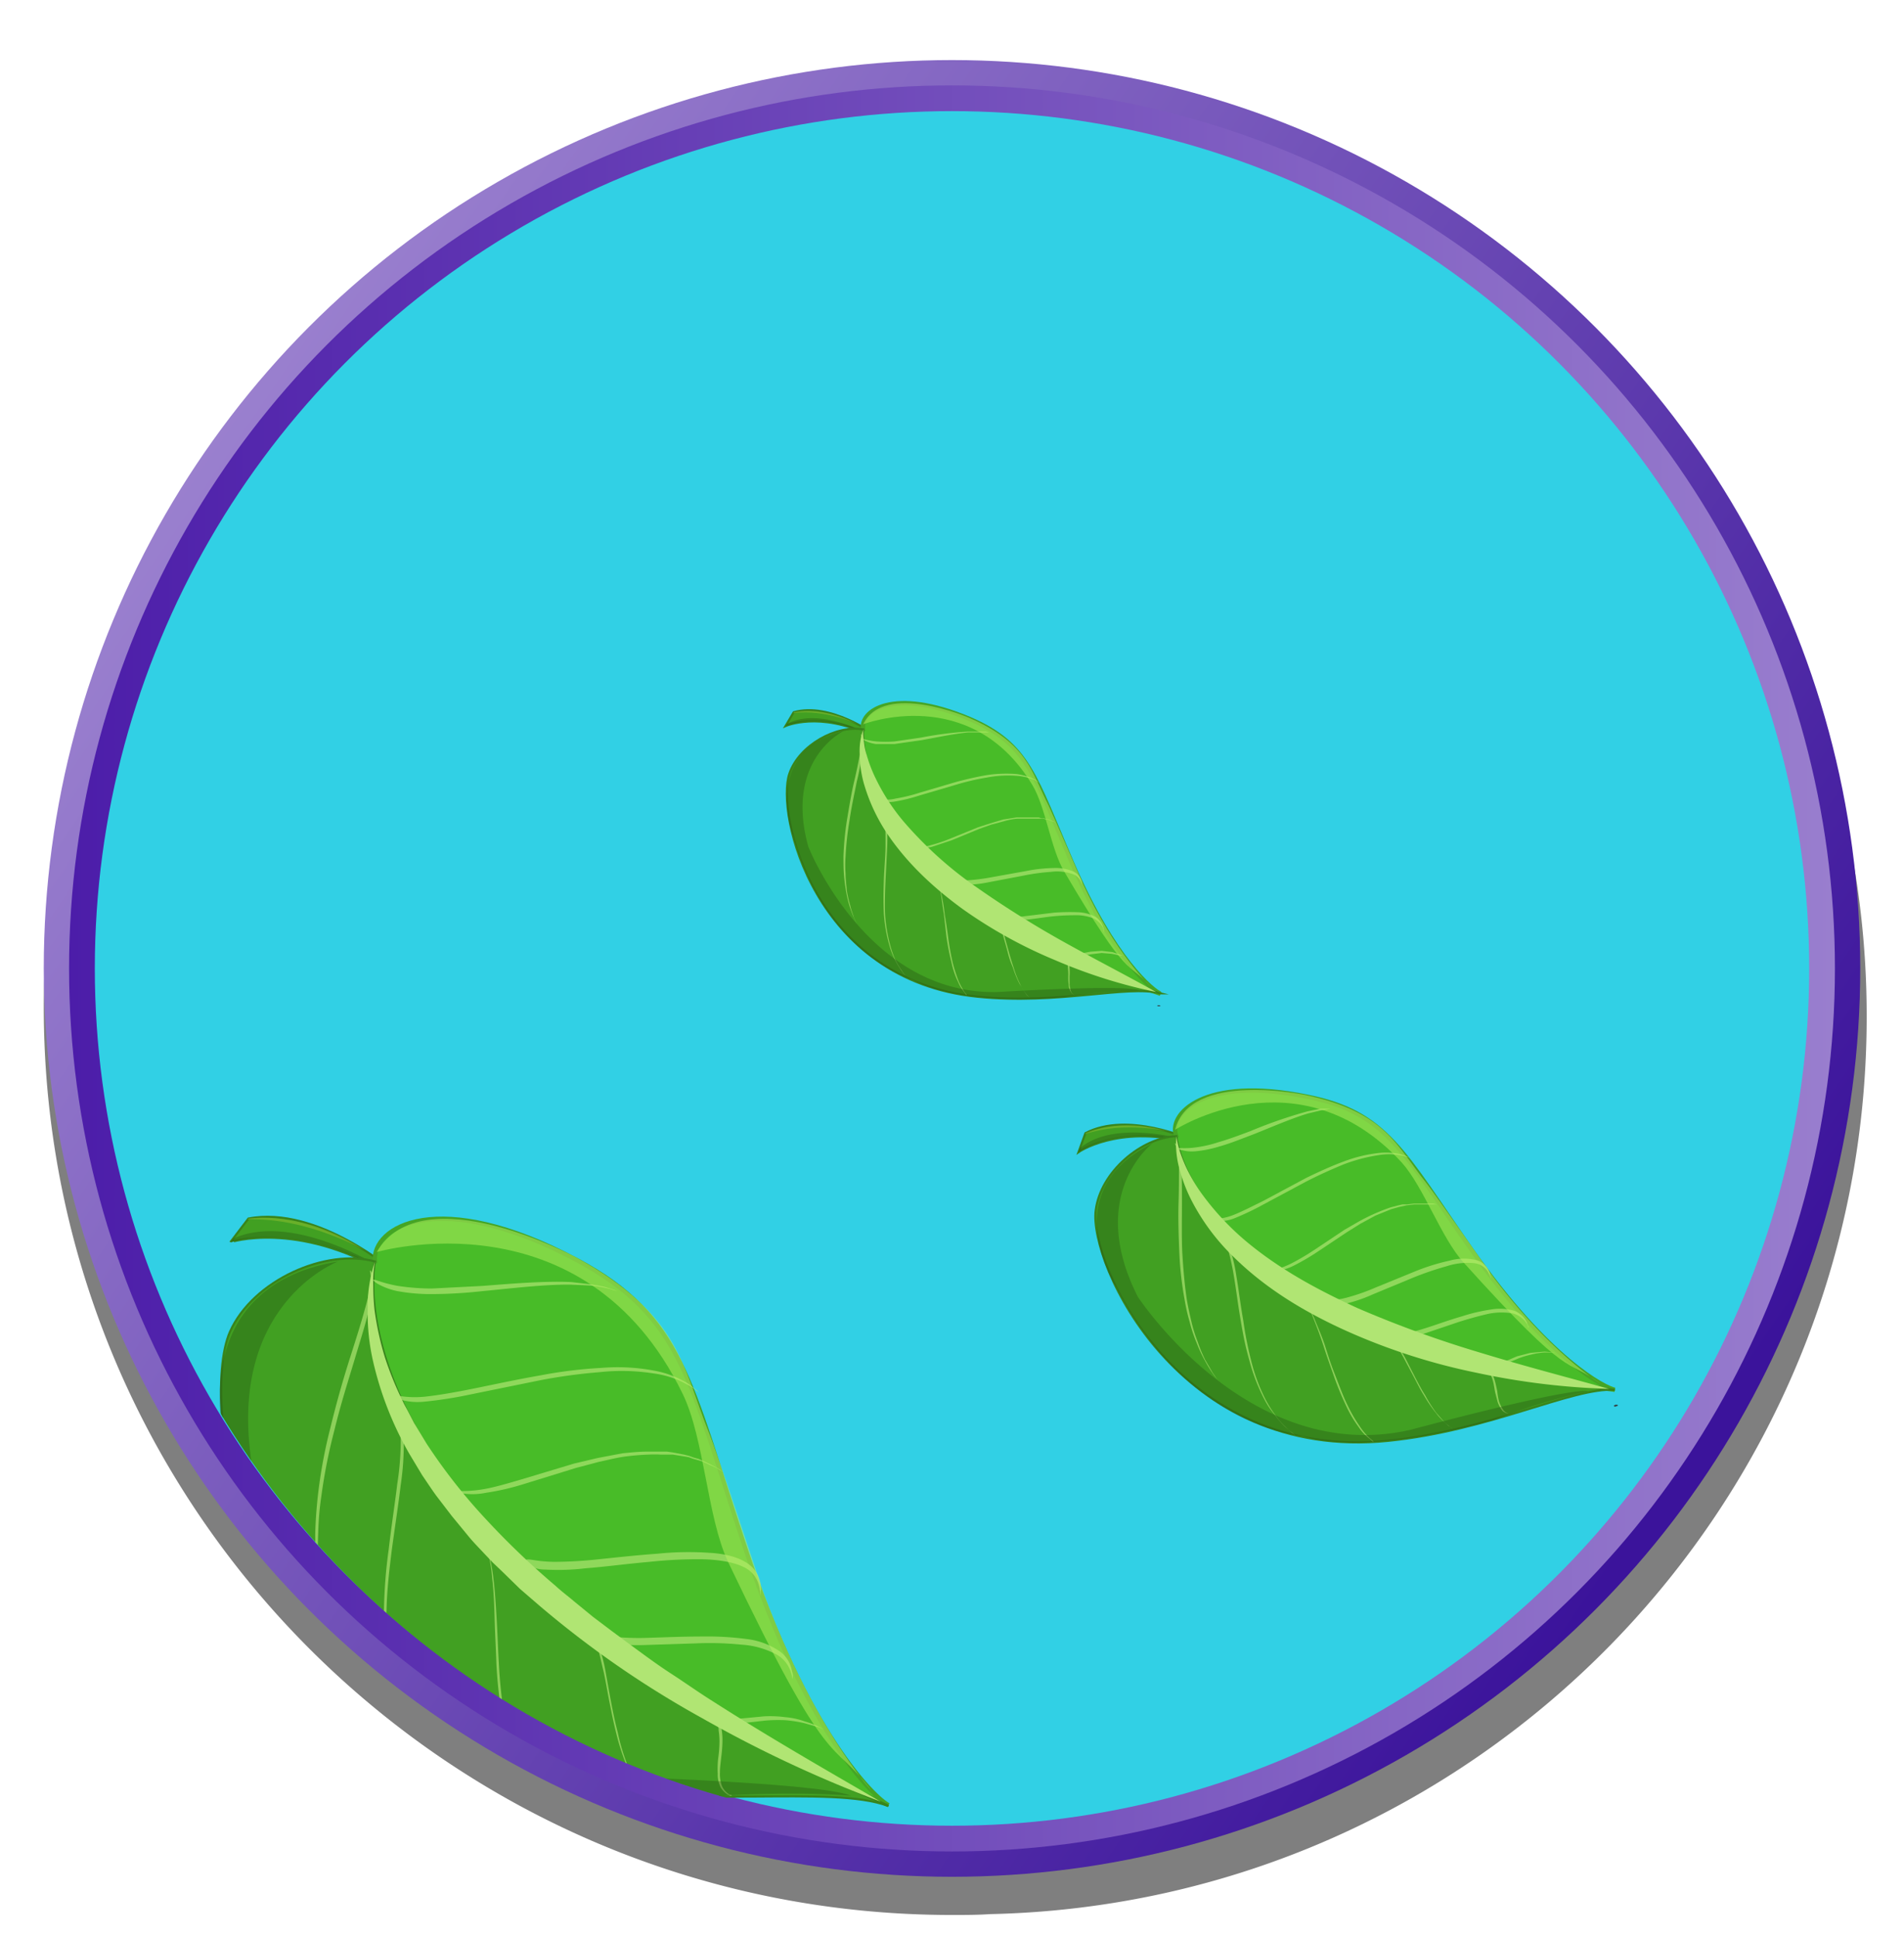 <svg xmlns="http://www.w3.org/2000/svg" xmlns:xlink="http://www.w3.org/1999/xlink" viewBox="0 0 443.8 451.5"><defs><style>.cls-1{fill:none;}.cls-2{isolation:isolate;}.cls-3{opacity:0.5;}.cls-4{fill:url(#linear-gradient);}.cls-5{fill:#31d0e5;stroke-width:6px;stroke:url(#linear-gradient-2);}.cls-11,.cls-5,.cls-7{stroke-miterlimit:10;}.cls-6{clip-path:url(#clip-path);}.cls-7{fill:#41a022;stroke:#38841c;stroke-width:0.5px;}.cls-8{fill:#204910;opacity:0.32;}.cls-9{fill:#8fc12f;}.cls-14,.cls-9{opacity:0.51;}.cls-10{fill:#353535;}.cls-11{fill:#48bc28;stroke:#45a525;}.cls-12,.cls-13{fill:#b0e573;}.cls-12{mix-blend-mode:screen;opacity:0.69;}.cls-14{fill:#b6f261;}</style><linearGradient id="linear-gradient" x1="43.17" y1="103.28" x2="392.43" y2="342.6" gradientUnits="userSpaceOnUse"><stop offset="0" stop-color="#9b81cf"/><stop offset="1" stop-color="#3b139b"/></linearGradient><linearGradient id="linear-gradient-2" x1="16.1" y1="225.74" x2="427.68" y2="225.74" gradientUnits="userSpaceOnUse"><stop offset="0" stop-color="#4c1da9"/><stop offset="1" stop-color="#997ece"/></linearGradient><clipPath id="clip-path"><circle class="cls-1" cx="222.6" cy="226.4" r="199.8"/></clipPath></defs><g class="cls-2"><g id="SB39_Interactive_Icon_13_F1"><path class="cls-3" d="M435.1,237a208.3,208.3,0,0,0-25.4-100A211.6,211.6,0,0,0,221.9,23C105,23,10.2,117.8,10.2,234.7S105,446.3,221.9,446.3c3,0,5.9,0,8.9-.2C344.1,443.6,435.1,350.9,435.1,237Z"/><circle class="cls-4" cx="221.9" cy="225.7" r="211.7"/><circle class="cls-5" cx="221.9" cy="225.7" r="202.8"/><g id="_001" data-name="001"><g class="cls-6"><g id="_004" data-name="004"><path class="cls-7" d="M91.9,296.4S74,280.9,57.9,284l-4.2,5.5S69,284.4,90,296.6Z"/><path class="cls-8" d="M53.7,289.5s15.2-5.6,36.3,7.1h.8s-21.7-14.5-36.3-8Z"/><path class="cls-9" d="M57.9,284s12.6-2.2,27.2,7.5c0,0-13.2-7.8-27.4-7.3Z"/><path class="cls-1" d="M204.7,425.6a.1.1,0,0,1-.1-.1l-.5-.2Z"/><path class="cls-10" d="M206.1,425.8h.2c.1.1.4.2.2.4a1.1,1.1,0,0,1-.8-.1h-.2c-.1-.1-.4-.2-.2-.4s.6,0,.8,0h.2l-.6.3h-.2c-.1-.1-.4-.2-.2-.4A2.1,2.1,0,0,1,206.1,425.8Z"/><path class="cls-11" d="M107.8,351.3C72.5,300.5,87.4,294,87.4,294c-.8-8.1,14.8-17.5,47.1-.3,24.7,13.3,26.1,27.8,39.1,66.8,14.6,43.9,30.5,58.7,33.5,60.2C188,412.5,134.2,389.3,107.8,351.3Z"/><path class="cls-7" d="M53.6,310.4C59,298.3,76,290.9,87.4,294c0,0-6.5,29.4,32.7,69,32.5,32.8,67.4,49.4,86.5,57.6l.5.3c-13.8-5.1-45.1,1.1-79.9-5.6C56.4,401.7,46.1,327.5,53.6,310.4Z"/><path class="cls-12" d="M122.4,414.2l-.2-.4-.7-1.2a43.1,43.1,0,0,1-2.1-4.8,54.5,54.5,0,0,1-1.9-8.3,107.6,107.6,0,0,1-1.2-11.5c-.2-3.2-.3-6.6-.5-10.1s-.4-6.9-.8-10.1a37.7,37.7,0,0,0-1.8-8.1,19.4,19.4,0,0,0-1.1-2.4c-.1-.2-.2-.3-.2-.4l-.2-.2a.8.8,0,0,1-.1-.3.8.8,0,0,0,.1.3l.2.2c0,.1.1.2.2.4a11.5,11.5,0,0,1,1,2.4,32.2,32.2,0,0,1,1.6,8c.4,3.1.5,6.6.6,10s.3,6.8.4,10a112.6,112.6,0,0,0,1.2,11.6,46.5,46.5,0,0,0,2,8.5,24.6,24.6,0,0,0,2.4,4.9,8.1,8.1,0,0,0,.8,1.2Z"/><path class="cls-12" d="M92,326.7c-.1.1.2.7.7,2.1a15,15,0,0,1,.5,2.6c.1,1.1.2,2.3.2,3.7a64.1,64.1,0,0,1-.8,10.7c-.5,4.3-1.3,9.3-2,15.3A117,117,0,0,0,89.5,375a67.4,67.4,0,0,0,1.1,14.3,50.4,50.4,0,0,0,1.8,6.2,42.2,42.2,0,0,0,2.2,4.7,12.8,12.8,0,0,0,1,1.7l.9,1.3.7,1a5.9,5.9,0,0,0-.7-1l-.8-1.3-1-1.7a27.5,27.5,0,0,1-2.1-4.8,33.8,33.8,0,0,1-1.7-6.1,65.3,65.3,0,0,1-.8-14.1c.1-4.9.7-9.6,1.2-13.8.8-5.9,1.6-11,2.1-15.3a63.7,63.7,0,0,0,.7-10.8,21.7,21.7,0,0,0-.3-3.8c-.2-1.1-.5-2-.7-2.8A8.8,8.8,0,0,0,92,326.7Z"/><path class="cls-12" d="M86.3,296.1c-.2.1.2.7.1,2.2a35.3,35.3,0,0,1-1.3,6.6c-.8,3-2,6.8-3.5,11.5s-3.1,10.2-4.7,16.8a115.6,115.6,0,0,0-2.8,15.3c-.3,2.7-.5,5.4-.6,8s.1,5.1.3,7.5a53.7,53.7,0,0,0,.9,6.5c.5,2,.9,3.7,1.4,5.1l1.2,3.3.5,1.2-.5-1.2c-.2-.8-.6-1.9-1.1-3.3s-.8-3.2-1.2-5.1-.6-4.2-.8-6.5-.1-4.9,0-7.5a68.5,68.5,0,0,1,.7-7.8,127.8,127.8,0,0,1,3-15.2c1.6-6.6,3.4-12.1,4.8-16.8s2.6-8.4,3.3-11.5a26.8,26.8,0,0,0,1-6.9,5.3,5.3,0,0,0-.4-1.7A.7.7,0,0,0,86.3,296.1Z"/><path class="cls-12" d="M137.7,379.8c-.1,0,.1.3.5,1a25.2,25.2,0,0,1,1.1,3.1c.4,1.4.8,3.2,1.3,5.3s.9,4.7,1.5,7.7.9,4.5,1.5,6.9a51.9,51.9,0,0,0,2.2,7c.5,1.1.9,2.1,1.4,3a15.3,15.3,0,0,0,1.5,2.3,6.1,6.1,0,0,0,1.1,1.4l.3.4h.1a.1.1,0,0,0-.1-.1l-.3-.4-1.1-1.4-1.4-2.3c-.4-.9-.9-1.9-1.3-3a46.3,46.3,0,0,1-2-6.9c-.6-2.3-1.1-4.7-1.5-6.8s-1-5.5-1.4-7.7-.9-3.9-1.4-5.4a8.4,8.4,0,0,0-.7-1.9,8.1,8.1,0,0,0-.6-1.3A5.1,5.1,0,0,0,137.7,379.8Z"/><path class="cls-12" d="M167.2,401.4q-.1.2,0,.6c.1.1.1.3.2.5s.1.5.1.8a17.2,17.2,0,0,1,.2,2.6,30.1,30.1,0,0,1-.3,3.9,21.4,21.4,0,0,0-.1,3.6,6.6,6.6,0,0,0,.7,3.2,5.5,5.5,0,0,0,1.7,1.7.5.5,0,0,1,.4.2h.5l-.2-.2h-.3l-.3-.2a4.6,4.6,0,0,1-1.5-1.8,8,8,0,0,1-.5-3.2c0-1.2.2-2.4.3-3.5a31.5,31.5,0,0,0,.3-4,16.1,16.1,0,0,0-.2-2.6,9.4,9.4,0,0,0-.3-.9l-.3-.5Z"/><path class="cls-12" d="M91.9,325.1c-.1.1.1.5,1.1,1a14.7,14.7,0,0,0,5.6.6,97.5,97.5,0,0,0,11-1.7l16.2-3.3a125.7,125.7,0,0,1,13.9-1.9,47.8,47.8,0,0,1,12.7.3,21.7,21.7,0,0,1,8,2.7,8.7,8.7,0,0,1,1.9,1.3l.7.5-.6-.6-1.8-1.4a22.4,22.4,0,0,0-7.8-3.1,45.6,45.6,0,0,0-12.6-.7,105,105,0,0,0-14,1.7c-6.3,1.1-11.7,2.3-16.2,3.2s-8.1,1.5-10.9,1.8a23.4,23.4,0,0,1-5.6-.1C92.5,325.1,92,324.9,91.9,325.1Z"/><path class="cls-12" d="M106.4,347.7c0,.1.1.1.4.2l.5.2h.8a15.9,15.9,0,0,0,5.2-.2,57.5,57.5,0,0,0,8.7-2l12.3-3.8,5.3-1.4c1.9-.4,3.8-.9,5.8-1.2a56.7,56.7,0,0,1,5.8-.5,26.2,26.2,0,0,1,2.8,0h2.8l2.5.4,1.2.2,1.1.4,1.1.3,1,.3.9.4.8.4,1.4.6,1,.6.8.5-.8-.6-1-.6-1.4-.7-.8-.4-.9-.4-.9-.4-1.1-.3-1.1-.4-1.2-.3-2.6-.5-1.4-.2h-4.3c-2,0-4,.2-6,.4l-5.8,1.1-5.5,1.3-12.3,3.7c-3.4,1-6.2,1.8-8.4,2.2a30.2,30.2,0,0,1-5.1.5h-1.6Z"/><path class="cls-12" d="M122.5,363.6c-.3.3-.2.6.4,1.1a8.6,8.6,0,0,0,4.2,1.1,53.5,53.5,0,0,0,9.4-.3c4.2-.3,9.2-1,14.9-1.5a105,105,0,0,1,12.4-.6c3.9.1,7.3.7,9.5,1.8a6.4,6.4,0,0,1,3.6,4.3,4.4,4.4,0,0,1,.2,1,2.5,2.5,0,0,1,.1.8v.7a3.2,3.2,0,0,1,.1-.7,2.8,2.8,0,0,1,.1-.9c0-.4-.1-.7-.1-1.1a7,7,0,0,0-3-4.9c-2-1.4-5.1-2.3-8.9-2.5a70.5,70.5,0,0,0-12.1.2c-5.6.4-10.7,1-14.7,1.4s-7.3.5-9.6.5C124.4,363.9,123.2,363.1,122.5,363.6Z"/><path class="cls-12" d="M166.7,400.3c-.1.1.1.3.5.5a5.9,5.9,0,0,0,2.1.6l1.7.2h2.1l5.2-.6a36.5,36.5,0,0,1,4.7-.1,32.5,32.5,0,0,1,4.5.7l3.5,1,1,.4h0l-1-.5a20.4,20.4,0,0,0-3.4-1.3,17.1,17.1,0,0,0-4.6-1,26.8,26.8,0,0,0-4.8-.2l-5.3.5a14.3,14.3,0,0,1-3.5.1C167.6,400.4,166.8,400.1,166.7,400.3Z"/><path class="cls-12" d="M87,298.3c0,.1.3.5,1.2,1a15.9,15.9,0,0,0,4.4,1.6,43.5,43.5,0,0,0,8.1.7,109.6,109.6,0,0,0,11.8-.7c6.5-.6,14.4-1.6,20.6-1.5l4.4.2,1.8.2,1.6.3,1.3.3.9.3.8.2-.8-.3-.9-.3-1.3-.4-1.5-.3-1.9-.3-4.3-.5c-6.3-.3-14.3.4-20.8.9l-11.7.6a53.1,53.1,0,0,1-7.9-.6C88.8,299,87.2,298,87,298.3Z"/><path class="cls-12" d="M137.7,380.8c-.2.1-.1.5.4,1a9.1,9.1,0,0,0,3.6,1.2,56.7,56.7,0,0,0,8.1.4l12.5-.4a72.8,72.8,0,0,1,10.5.3,19.9,19.9,0,0,1,8.2,2.3,7.1,7.1,0,0,1,3.3,4l.3,1a1.7,1.7,0,0,0,.1.7v0c0-.3.1-.5.1-.8s-.1-.7-.2-1a7,7,0,0,0-2.8-4.6,17,17,0,0,0-7.7-2.9,69.6,69.6,0,0,0-10.3-.6c-4.8,0-9,.2-12.4.3a63.1,63.1,0,0,1-8.1-.2C139.3,381.2,138.3,380.4,137.7,380.8Z"/><path class="cls-13" d="M87.4,294a25.9,25.9,0,0,0-.4,5.6,54.4,54.4,0,0,0,.3,5.7,69.7,69.7,0,0,0,2.4,11,76.7,76.7,0,0,0,4.2,10.3c.4.9.9,1.7,1.3,2.5l1.3,2.5,2.9,4.8A130.4,130.4,0,0,0,113.2,354a185.1,185.1,0,0,0,16.3,15.6c1.4,1.3,2.9,2.4,4.3,3.6l4.4,3.6,4.5,3.4,2.3,1.7,2.3,1.7c3,2.2,6.1,4.5,9.2,6.5s6.3,4.3,9.5,6.3c12.8,8.2,26,15.8,39.3,23.5a292.8,292.8,0,0,1-41.7-19.5,229.8,229.8,0,0,1-38-26.3l-4.4-3.8-4.2-4.1-2.1-2-2-2.1c-1.3-1.4-2.7-2.8-3.9-4.3l-3.7-4.5-3.6-4.7c-1.1-1.5-2.2-3.2-3.3-4.8l-3-5A78.4,78.4,0,0,1,86.9,317a50.2,50.2,0,0,1-1.2-11.6A33.5,33.5,0,0,1,87.4,294Z"/><path class="cls-14" d="M87.8,291.8s48.4-14.1,71.3,33c5.1,10.4,5.7,28.8,10.6,39.2,24.4,51.2,23.8,40.5,33.4,53.3,0,0-14.1-15.4-25.8-48,0,0-9.9-30.1-11.9-35-6.4-15.7-6.5-27.7-31.2-41.3C134.2,293,98.4,273.7,87.8,291.8Z"/><path class="cls-8" d="M78.8,294S52,304.1,59,343c0,0,19.8,67.1,77,70.8,0,0,54.9,1.5,62.3,4.7,0,0-12.3-1.2-33.5.2,0,0-45,.2-65.1-13.4,0,0-36.6-13.4-46.9-67.1C52.8,338.2,41.5,300.2,78.8,294Z"/><path class="cls-7" d="M277.6,265.6s-14.7-6.7-24.6-1.5l-1.6,4.4s9-6.3,24.9-2.4Z"/><path class="cls-8" d="M251.4,268.5s8.8-6.6,24.9-2.4l.6-.3s-16.9-5.2-25.2,1.8Z"/><path class="cls-9" d="M253,264.1s7.8-3.9,19.2-.4c0,0-10.1-2.5-19.2.6Z"/><path class="cls-1" d="M375.8,327.5h0Z"/><path class="cls-10" d="M376.8,327.4h.1c.1,0,.3.1.2.2l-.5.2h-.2c-.1-.1-.3-.1-.2-.2a.7.7,0,0,1,.6-.2h.1l-.3.4h-.2c-.1,0-.3-.1-.2-.2A.7.7,0,0,1,376.8,327.4Z"/><path class="cls-11" d="M298.5,298.1c-32.8-26.2-24.3-33.3-24.3-33.3-2.1-5,6.2-14.2,30.5-9.2,18.6,3.7,22.3,12.9,38.3,35.7,18,25.7,31.2,32.2,33.4,32.6C362.4,322.2,323,317.6,298.5,298.1Z"/><path class="cls-7" d="M255.4,282.1c1.1-9,10.7-17,18.8-17.3,0,0,1.4,20.4,34.6,38.5,27.4,15,53.3,19,67.3,20.6h.3c-9.9-.6-29,9.5-52.9,11.9C274.9,340.7,253.8,294.6,255.4,282.1Z"/><path class="cls-12" d="M320.2,336.1l-.2-.3-.7-.6a14.1,14.1,0,0,1-2.3-2.7,35.1,35.1,0,0,1-2.9-5c-1-2-1.9-4.5-3-7.3s-1.5-4.2-2.2-6.4-1.7-4.4-2.5-6.4a24.4,24.4,0,0,0-2.8-4.9,5.8,5.8,0,0,0-1.2-1.4l-.2-.2h0l.2.2a9.4,9.4,0,0,1,1.2,1.4,22,22,0,0,1,2.6,4.9c.8,2,1.6,4.1,2.3,6.3s1.5,4.4,2.2,6.4a70.4,70.4,0,0,0,3,7.4,28.6,28.6,0,0,0,3,5.1,11.2,11.2,0,0,0,2.5,2.7l.7.6Z"/><path class="cls-12" d="M283.5,285.2c-.1,0,.3.4.8,1.2a7.6,7.6,0,0,1,.9,1.6,13.5,13.5,0,0,1,.8,2.4,53.2,53.2,0,0,1,1.6,7c.5,2.9.9,6.3,1.6,10.4s1.1,6,2,9.2a43,43,0,0,0,3.5,9.1,18.8,18.8,0,0,0,2.4,3.6,22.8,22.8,0,0,0,2.3,2.7l1,.9.8.7.7.5-.7-.6-.8-.6-.9-.9a16.1,16.1,0,0,1-2.3-2.7,26,26,0,0,1-2.3-3.7,41.8,41.8,0,0,1-3.3-9,87.4,87.4,0,0,1-1.8-9.2c-.7-4-1.1-7.4-1.6-10.3a39.1,39.1,0,0,0-1.7-7.1,23,23,0,0,0-.9-2.5l-1-1.6Z"/><path class="cls-12" d="M273.8,266.4a7.6,7.6,0,0,1,.5,1.4,21.8,21.8,0,0,1,.5,4.6c0,2.1,0,4.8-.1,8.1s0,7.2.2,11.8a80.5,80.5,0,0,0,1.2,10.5,45.4,45.4,0,0,0,1.2,5.3,33.8,33.8,0,0,0,1.6,4.8,31.4,31.4,0,0,0,1.9,4.1,33.8,33.8,0,0,0,1.8,3,21.1,21.1,0,0,0,1.5,1.9l.5.7-.5-.7c-.4-.4-.8-1.1-1.4-1.9l-1.8-3.1a31.7,31.7,0,0,1-1.7-4.1,33.7,33.7,0,0,1-1.5-4.8c-.4-1.7-.8-3.5-1.1-5.3-.5-3.5-.8-7.1-1-10.4s-.1-8.5-.1-11.8,0-6-.1-8.1a16.1,16.1,0,0,0-.7-4.7,8.9,8.9,0,0,0-.5-1Z"/><path class="cls-12" d="M323.4,310.8l.5.6a9.6,9.6,0,0,1,1.4,1.7l1.8,3.2,2.5,4.7c.7,1.3,1.4,2.8,2.3,4.2a32.7,32.7,0,0,0,2.8,4.1,12.9,12.9,0,0,0,1.5,1.7l1.4,1.3,1,.6.3.2h0l-.3-.2a3.7,3.7,0,0,1-1-.7,7.1,7.1,0,0,1-1.3-1.2l-1.5-1.7a32.1,32.1,0,0,1-2.6-4.1c-.9-1.4-1.6-2.8-2.3-4.1l-2.4-4.7-1.9-3.3-.9-1.1-.6-.7A2.1,2.1,0,0,0,323.4,310.8Z"/><path class="cls-12" d="M346.8,319.1c-.1.1,0,.2.1.3a.8.8,0,0,0,.2.4l.3.5a9.1,9.1,0,0,1,.6,1.6c.2.7.3,1.6.5,2.6l.6,2.3a7.5,7.5,0,0,0,1.1,2,2.9,2.9,0,0,0,1.5.7h0a2.6,2.6,0,0,1-1.3-.9,7.5,7.5,0,0,1-1-2,15.7,15.7,0,0,1-.4-2.3c-.2-1-.4-1.9-.6-2.6a7.3,7.3,0,0,0-.7-1.7l-.3-.5-.3-.3Z"/><path class="cls-12" d="M283.1,284.1c-.1.1.2.4.9.5a9.7,9.7,0,0,0,3.8-.7,62.2,62.2,0,0,0,6.7-3.2l9.9-5.3c2.7-1.4,5.8-2.8,8.7-4a39.6,39.6,0,0,1,8.3-2.2,14.5,14.5,0,0,1,5.7.2l1.5.4.5.2-.5-.2-1.4-.6a15.3,15.3,0,0,0-5.7-.5,33.1,33.1,0,0,0-8.3,2c-3,1.1-6,2.5-8.7,3.8l-9.9,5.3c-2.8,1.4-5,2.5-6.7,3.2a13.7,13.7,0,0,1-3.7,1C283.5,284.1,283.1,284,283.1,284.1Z"/><path class="cls-12" d="M296.9,296c0,.1.1.1.3.1h.9a11.7,11.7,0,0,0,3.4-1.1,54.1,54.1,0,0,0,5.2-3l7.2-4.8,3.2-2,3.5-1.9,3.7-1.5,1.8-.5.9-.2.9-.2,1.8-.2H335l.8.2h0l-.8-.2-1-.2h-4.4l-1.7.2h-1l-.9.2-1.9.5a46.3,46.3,0,0,0-7.4,3.3l-3.3,1.9-7.2,4.8a54.2,54.2,0,0,1-5.1,3,19.3,19.3,0,0,1-3.2,1.3l-.4.2h-.6Z"/><path class="cls-12" d="M310.4,303.2c-.1.2,0,.5.5.7a7.2,7.2,0,0,0,2.9-.1,34.1,34.1,0,0,0,6.1-2.1l9.4-3.9a73.5,73.5,0,0,1,7.9-2.7,15.8,15.8,0,0,1,6.5-.7,4.4,4.4,0,0,1,3.2,2.1l.3.6a1.7,1.7,0,0,1,.2.5l.2.5a1.2,1.2,0,0,1-.1-.5c-.1-.2-.1-.4-.2-.6a1.9,1.9,0,0,0-.2-.7,4.5,4.5,0,0,0-2.9-2.6,12.2,12.2,0,0,0-6.3.1,49.6,49.6,0,0,0-7.8,2.4l-9.3,3.8a48.1,48.1,0,0,1-6.1,2.2C311.7,303.1,310.8,302.8,310.4,303.2Z"/><path class="cls-12" d="M346.2,318.5c0,.1.1.1.4.2a4.2,4.2,0,0,0,1.6,0l1.1-.2,1.3-.5,3.3-1.4a21.3,21.3,0,0,1,3-.9,16.7,16.7,0,0,1,3.1-.5h2.4l-2.4-.2-3.3.3-3.1.8-3.3,1.4-2.3.7C346.8,318.3,346.2,318.3,346.2,318.5Z"/><path class="cls-12" d="M274.7,267.7c0,.1.3.3,1,.4a8.9,8.9,0,0,0,3.1.2,27.2,27.2,0,0,0,5.4-1.1c2.2-.6,4.7-1.6,7.6-2.7s9-3.8,13.1-5l2.9-.7,1.2-.2,1.1-.2h-2.4l-2.9.6a110.2,110.2,0,0,0-13.3,4.6c-2.9,1.1-5.4,2-7.5,2.6a28.5,28.5,0,0,1-5.2,1.2C276,267.8,274.8,267.4,274.7,267.7Z"/><path class="cls-12" d="M323.6,311.4c-.1.2.1.4.5.6a9.3,9.3,0,0,0,2.6.1,39.3,39.3,0,0,0,5.3-1.3l8-2.7c2.2-.7,4.7-1.4,6.9-1.9a15.7,15.7,0,0,1,5.7-.1,5.4,5.4,0,0,1,3,2l.4.6c0,.2.1.3.1.4s.2.4.2.4a1.6,1.6,0,0,0-.1-.4c-.1-.1-.1-.3-.2-.5a1.4,1.4,0,0,0-.2-.6,5.4,5.4,0,0,0-2.8-2.5,12,12,0,0,0-5.5-.3,41.8,41.8,0,0,0-6.8,1.6c-3.1.9-5.8,1.9-8,2.6a43,43,0,0,1-5.3,1.4C324.8,311.4,323.9,311,323.6,311.4Z"/><path class="cls-13" d="M274.2,264.8a23.4,23.4,0,0,0,.9,3.8,36.5,36.5,0,0,0,1.4,3.5,38.6,38.6,0,0,0,3.9,6.5,62.5,62.5,0,0,0,10.3,10.9c7.7,6.4,16.6,11.2,25.8,15.4a258.1,258.1,0,0,0,28.7,10.4c9.8,3,19.8,5.6,29.9,8.4a171.7,171.7,0,0,1-31.1-3.8,144.7,144.7,0,0,1-29.9-9.6c-9.6-4.3-18.9-9.8-26.6-17.4a50.5,50.5,0,0,1-9.6-12.8,35.5,35.5,0,0,1-2.9-7.4A21.3,21.3,0,0,1,274.2,264.8Z"/><path class="cls-14" d="M273.9,263.3s28.7-18.5,52.8,7.6c5.2,5.8,9.2,17.6,14.5,23.4,25.7,28.5,23.2,21.7,31.9,28.2,0,0-12.1-7.3-26-26.2,0,0-12.3-17.6-14.5-20.4-7.2-9-9.6-16.7-28.3-20.7C304.3,255.2,277.3,249.5,273.9,263.3Z"/><path class="cls-8" d="M268.6,266.5s-15.5,11.8-3.4,35.7c0,0,25.9,39.7,63.7,31,0,0,35.9-9.7,41.3-9a155.5,155.5,0,0,0-21.7,6.6s-29.1,8.8-44.8,3.9c0,0-26.3-1.6-43.4-34.5C260.3,300.2,245.5,277.8,268.6,266.5Z"/><path class="cls-7" d="M203.7,171.1s-10.2-7.5-18.7-5.1l-1.9,3.2s7.9-3.5,19.5,2.1Z"/><path class="cls-8" d="M183.1,169.2s7.8-3.7,19.5,2.1h.5s-12.2-6.7-19.6-2.6Z"/><path class="cls-9" d="M185,166s6.6-1.7,14.8,2.8c0,0-7.4-3.6-14.8-2.6Z"/><path class="cls-1" d="M269.5,234.2h0Z"/><path class="cls-10" d="M270.2,234.3h.1c.1.1.3.1.1.2h-.5c-.1,0-.2-.1-.1-.2h.5l-.3.2h-.1c-.1,0-.2-.1-.1-.2Z"/><path class="cls-11" d="M214.7,199.4c-21.1-25.3-13.5-29.4-13.5-29.4-.9-4.3,7-10,24.9-2.4,13.7,5.9,15.1,13.5,23.8,33.6,9.8,22.6,18.9,29.7,20.6,30.4C260,228.1,230.4,218.3,214.7,199.4Z"/><path class="cls-7" d="M184,180.3c2.3-6.7,11-11.4,17.2-10.3,0,0-2.1,15.8,20.5,35,18.7,15.9,38,23,48.6,26.5h.2c-7.6-2-23.8,2.7-42.6.8C189.7,228.5,180.8,189.6,184,180.3Z"/><path class="cls-12" d="M225.3,232v-.2l-.4-.5a17.2,17.2,0,0,1-1.4-2.5,36.4,36.4,0,0,1-1.4-4.3c-.4-1.7-.8-3.8-1.1-6.1s-.5-3.5-.8-5.3a45.1,45.1,0,0,0-.9-5.3,19,19,0,0,0-1.3-4.2,4.2,4.2,0,0,0-.7-1.2.3.3,0,0,1-.1-.2V202h0v.2a.3.3,0,0,0,.1.2,9.7,9.7,0,0,1,.7,1.2,17.7,17.7,0,0,1,1.2,4.2c.3,1.6.5,3.4.8,5.2l.6,5.3a60,60,0,0,0,1.2,6.1,18.8,18.8,0,0,0,1.5,4.4,10.1,10.1,0,0,0,1.5,2.5l.4.6Z"/><path class="cls-12" d="M205.1,187.1l.5,1.1a10.4,10.4,0,0,1,.4,1.3c.1.6.2,1.2.3,2s.1,3.4.1,5.7-.3,5-.4,8.2-.1,4.8,0,7.4a35.6,35.6,0,0,0,1.3,7.5,19.5,19.5,0,0,0,1.2,3.2,22.1,22.1,0,0,0,1.4,2.4c.2.4.5.6.6.9l.6.6.4.5-.4-.5-.5-.6-.6-.9a17,17,0,0,1-1.4-2.4,23.9,23.9,0,0,1-1.1-3.2,35.7,35.7,0,0,1-1.2-7.4c-.1-2.6,0-5.1.1-7.4s.3-5.9.4-8.2a50.1,50.1,0,0,0-.1-5.7c-.1-.8-.3-1.5-.4-2.1s-.3-1-.5-1.4A5.1,5.1,0,0,0,205.1,187.1Z"/><path class="cls-12" d="M200.7,171.2c-.1,0,.1.3.1,1.1a20.3,20.3,0,0,1-.4,3.6c-.3,1.6-.7,3.7-1.3,6.2s-1.1,5.5-1.7,9.1a70.8,70.8,0,0,0-.8,8.3c0,1.4,0,2.8.1,4.2s.3,2.8.5,4a28.4,28.4,0,0,0,.8,3.4,26.4,26.4,0,0,0,1,2.7,11.6,11.6,0,0,0,.8,1.6l.3.6-.3-.6a14.4,14.4,0,0,1-.8-1.7c-.2-.7-.6-1.6-.8-2.6a28.4,28.4,0,0,1-.8-3.4c-.1-1.3-.3-2.6-.3-4a29.4,29.4,0,0,1,0-4.2,70.9,70.9,0,0,1,.9-8.2c.5-3.5,1.2-6.5,1.7-9.1a59.2,59.2,0,0,0,1.2-6.2,9.9,9.9,0,0,0,.2-3.7,2,2,0,0,0-.2-.9C200.8,171.2,200.7,171.1,200.7,171.2Z"/><path class="cls-12" d="M231.8,213.1l.3.5.8,1.6c.2.7.6,1.6.9,2.8s.7,2.4,1.1,4,.7,2.3,1.2,3.5a23.9,23.9,0,0,0,1.5,3.7l.9,1.5.8,1.2.7.6.2.2h0l-.2-.2-.7-.7-.8-1.1a10.9,10.9,0,0,1-.8-1.5,22.4,22.4,0,0,1-1.4-3.6c-.4-1.2-.8-2.5-1.1-3.6s-.8-2.8-1.1-4l-1-2.8a7.3,7.3,0,0,0-.5-.9,4.3,4.3,0,0,0-.4-.7A1.1,1.1,0,0,0,231.8,213.1Z"/><path class="cls-12" d="M248.5,223.2q-.1,0,0,.3a.4.4,0,0,1,.1.3c0,.1.1.2.1.4a4.4,4.4,0,0,1,.2,1.3,13.4,13.4,0,0,1,.1,2.1,12.1,12.1,0,0,0,.1,1.9,3.4,3.4,0,0,0,.5,1.7,2.4,2.4,0,0,0,1,.8h0a2.2,2.2,0,0,1-.9-.8,8.5,8.5,0,0,1-.4-1.7v-1.9a14.6,14.6,0,0,0,0-2.1,2.6,2.6,0,0,0-.3-1.4c0-.2-.1-.3-.1-.4l-.2-.3Z"/><path class="cls-12" d="M205,186.2c-.1.1.1.3.6.5a6.9,6.9,0,0,0,3,.1,38.5,38.5,0,0,0,5.7-1.4l8.5-2.5a55.5,55.5,0,0,1,7.3-1.7,26.4,26.4,0,0,1,6.7-.4,13.6,13.6,0,0,1,4.4,1l1.1.6.3.3-.3-.3-1-.7a14.7,14.7,0,0,0-4.3-1.3,31,31,0,0,0-6.7.2c-2.5.4-5,1-7.3,1.6l-8.5,2.5a38.5,38.5,0,0,1-5.7,1.4,7.9,7.9,0,0,1-2.9.2C205.3,186.2,205.1,186.1,205,186.2Z"/><path class="cls-12" d="M213.7,197.6h.9a7.6,7.6,0,0,0,2.8-.3l4.5-1.5,6.3-2.6,2.8-1,3-.8a15.5,15.5,0,0,1,3.1-.6h6.1l.6.2h.5l.4.2.8.3.5.2.5.2-.5-.2-.5-.3-.8-.3-.4-.2h-.5l-.5-.2h-.6l-.6-.2H237l-3.2.5-3,.9-2.8.9-6.4,2.6a32.9,32.9,0,0,1-4.4,1.5,11.4,11.4,0,0,1-2.6.5h-.9Z"/><path class="cls-12" d="M223,205.2c-.1.2-.1.4.3.6a4.4,4.4,0,0,0,2.2.4,28.6,28.6,0,0,0,5-.6l7.9-1.5a48.4,48.4,0,0,1,6.5-.9,11.1,11.1,0,0,1,5.1.5,3.3,3.3,0,0,1,2.1,2.1,1.7,1.7,0,0,1,.2.5v-.1a4.3,4.3,0,0,1-.1-.5,3.9,3.9,0,0,0-1.8-2.5,10.5,10.5,0,0,0-4.8-.9,35.8,35.8,0,0,0-6.4.7l-7.8,1.4a48.4,48.4,0,0,1-5,.7C224,205.3,223.3,204.9,223,205.2Z"/><path class="cls-12" d="M248.1,222.6q0,.2.3.3l1.2.2h.9l1.1-.2,2.7-.5,2.5-.3,2.4.2,1.9.4h.6l-.6-.2-1.8-.6-2.5-.3-2.6.2-2.8.5-1.8.2Z"/><path class="cls-12" d="M201.2,172.3c-.1,0,.1.2.6.4a7.7,7.7,0,0,0,2.4.7h4.3l6.3-.9c3.4-.6,7.5-1.5,10.9-1.8h4.8l-.7-.2h-4.2a83.4,83.4,0,0,0-10.9,1.4l-6.2.9a29.1,29.1,0,0,1-4.2,0C202.1,172.6,201.2,172.1,201.2,172.3Z"/><path class="cls-12" d="M231.9,213.6c-.1.1-.1.3.2.5a5.6,5.6,0,0,0,2,.5,23.1,23.1,0,0,0,4.3-.2c1.8-.1,4.1-.5,6.6-.8a52.5,52.5,0,0,1,5.6-.3,10.8,10.8,0,0,1,4.4.8,4.7,4.7,0,0,1,2,2c.1.2.1.4.2.5v.4a.8.8,0,0,1,.1.3v-.8c-.1-.1-.1-.3-.2-.5a4.3,4.3,0,0,0-1.7-2.3,9.5,9.5,0,0,0-4.2-1.1,50.9,50.9,0,0,0-5.5.1l-6.6.8a22.8,22.8,0,0,1-4.3.2C232.7,213.7,232.1,213.4,231.9,213.6Z"/><path class="cls-13" d="M201.2,170a15.1,15.1,0,0,0,.2,3,13.6,13.6,0,0,0,.6,2.9,32.9,32.9,0,0,0,2.1,5.5,48.1,48.1,0,0,0,6.3,9.8,89.9,89.9,0,0,0,17.4,15.7,231.3,231.3,0,0,0,20.3,12.7c7,3.9,14.2,7.6,21.4,11.6a121,121,0,0,1-23.5-7.4,109.7,109.7,0,0,1-21.7-12c-6.7-4.9-13-10.7-17.7-17.8a42,42,0,0,1-5.3-11.6,25.9,25.9,0,0,1-.9-6.3A15.6,15.6,0,0,1,201.2,170Z"/><path class="cls-14" d="M201.2,168.8s25-9.7,39.4,14.1c3.2,5.3,4.3,15,7.5,20.3,15.3,26,14.4,20.4,20.1,26.7,0,0-8.2-7.5-15.9-24.2,0,0-6.7-15.5-7.9-18-4.1-8-4.8-14.4-18.5-20.4C225.9,167.3,206,158.7,201.2,168.8Z"/><path class="cls-8" d="M196.6,170.4s-13.8,6.6-8.2,26.9c0,0,13.6,34.6,44.1,33.9,0,0,29.2-1.8,33.2-.4a118.9,118.9,0,0,0-17.7,1.6s-23.9,2.3-35.1-4c0,0-20-5.4-28-33.4C184.9,195,177.1,175.4,196.6,170.4Z"/></g></g></g></g></g></svg>
